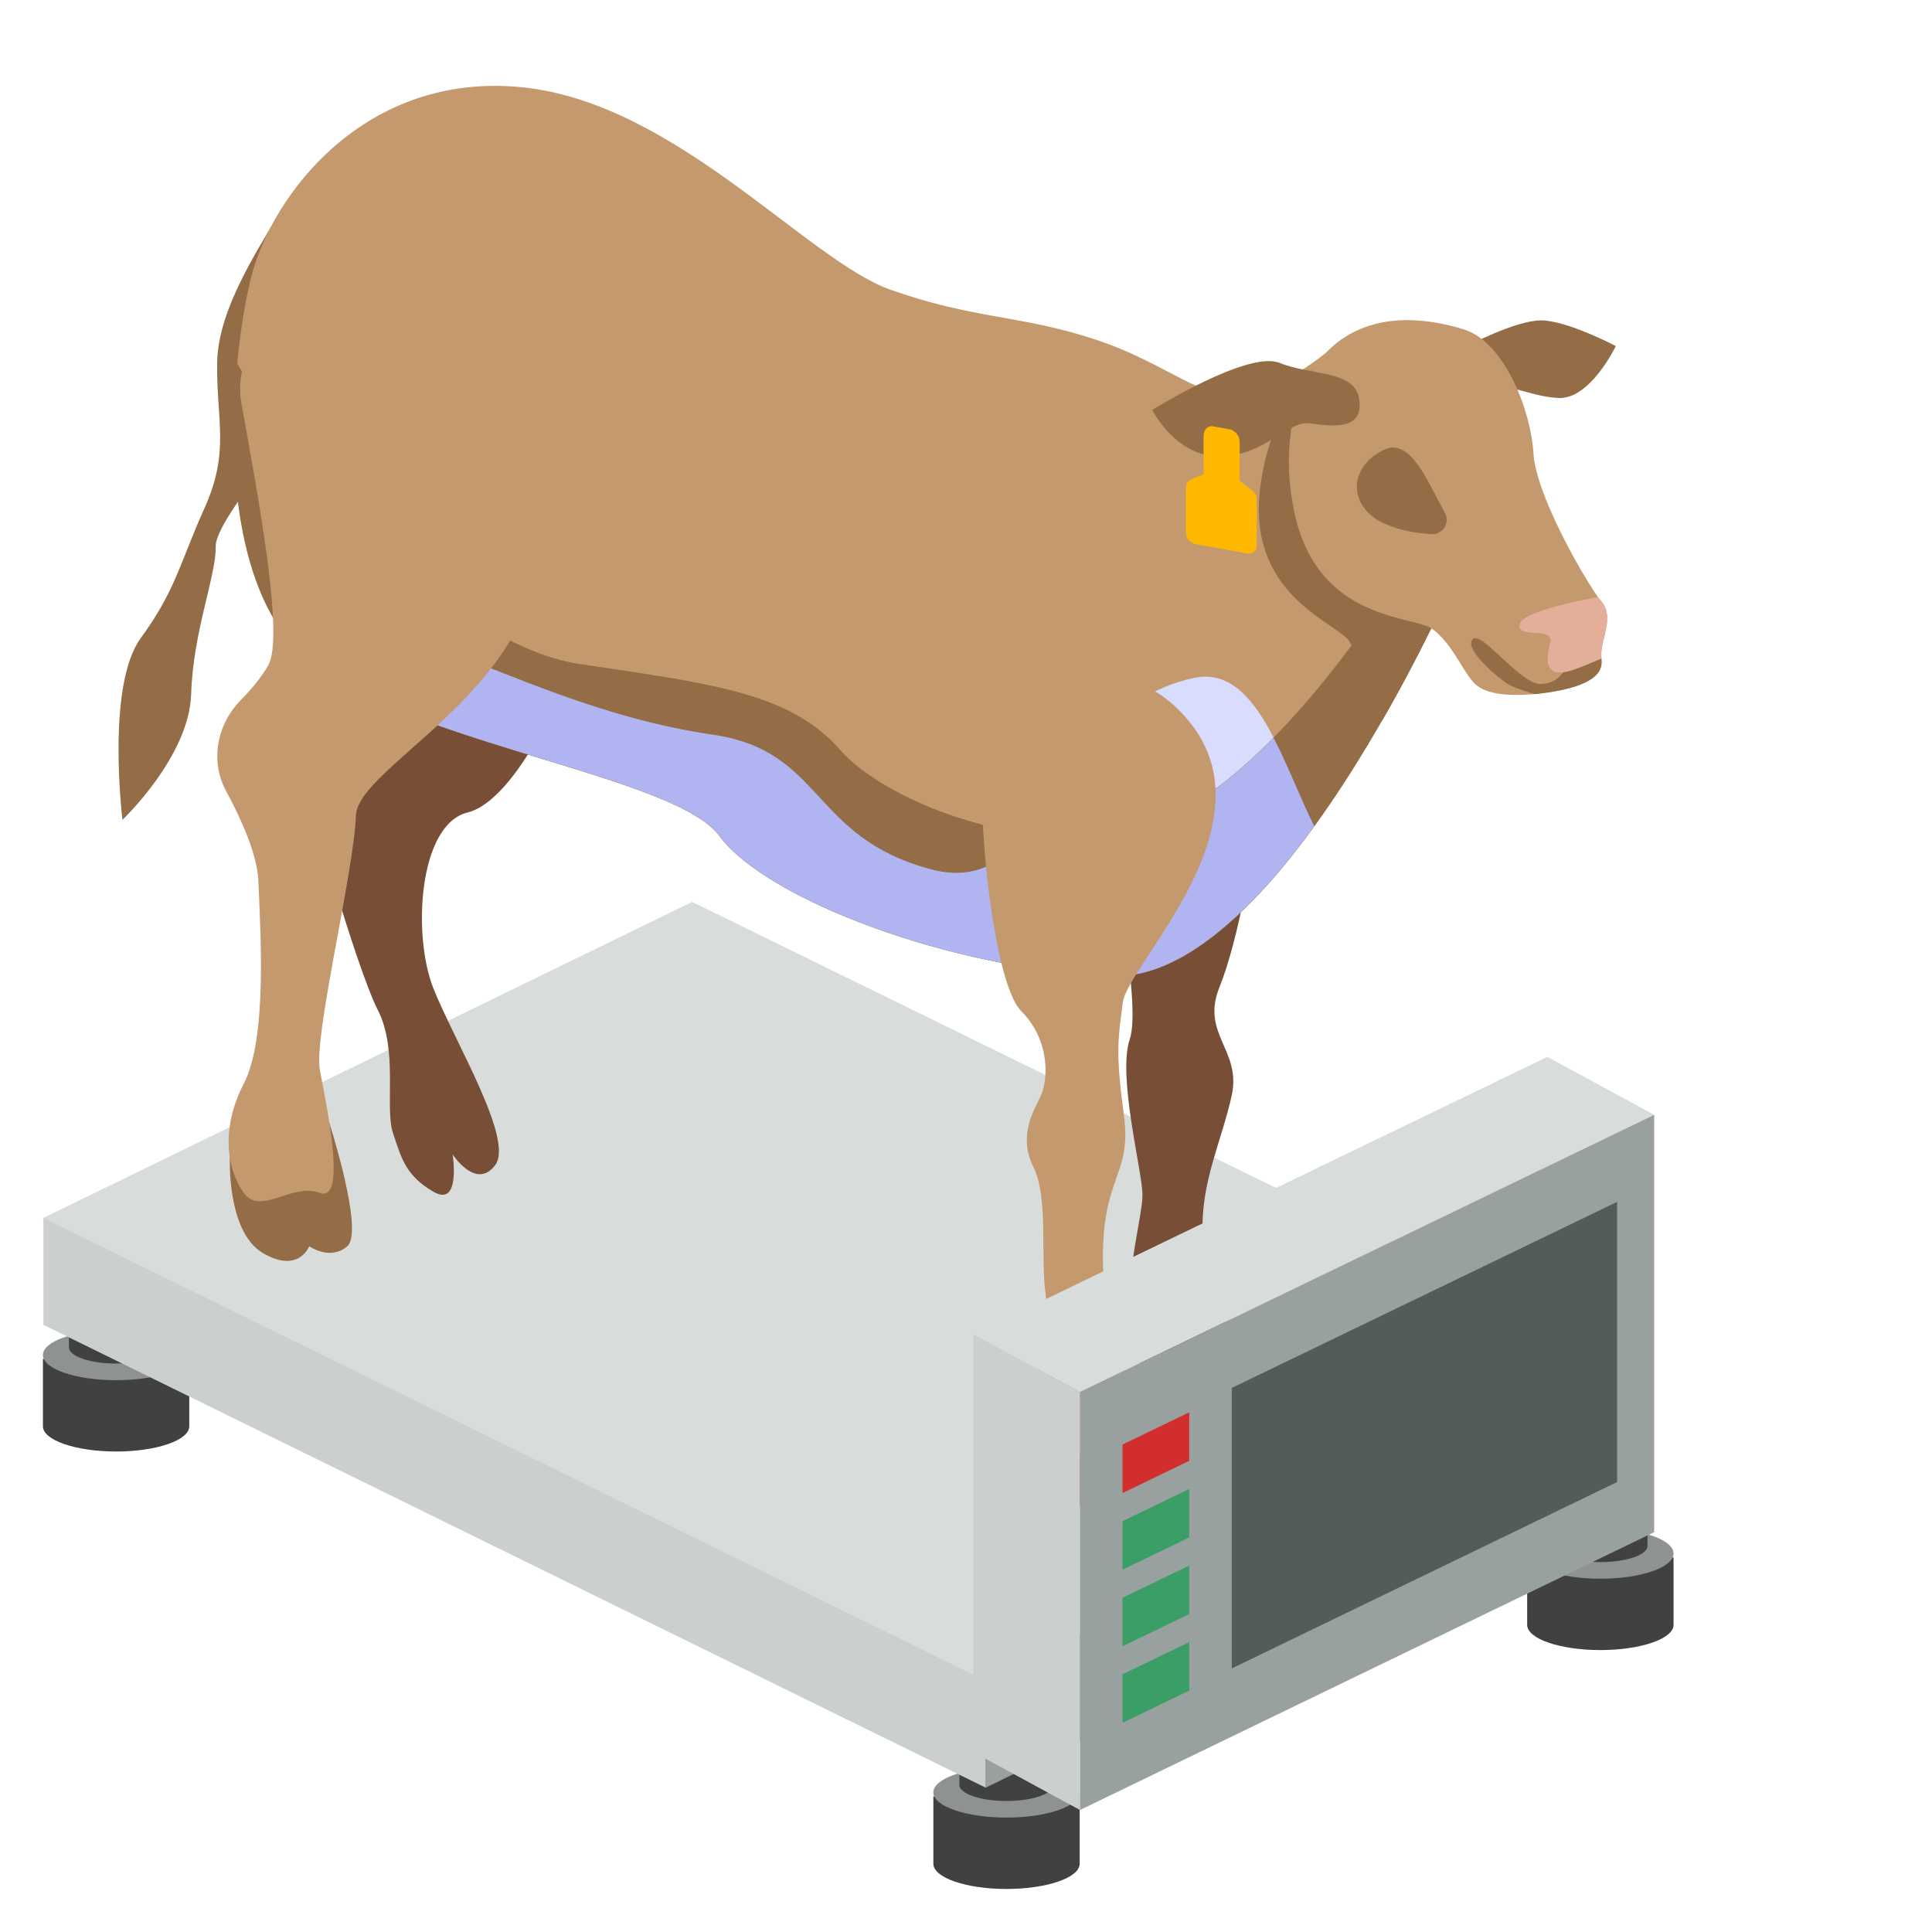 <?xml version="1.0" encoding="UTF-8" standalone="no"?>
<svg
   width="150"
   height="150"
   viewBox="0 0 150 150"
   fill="none"
   version="1.1"
   id="svg39"
   sodipodi:docname="icon9.svg"
   inkscape:export-filename="icon9.png"
   inkscape:export-xdpi="96"
   inkscape:export-ydpi="96"
   inkscape:version="1.3.2 (091e20e, 2023-11-25, custom)"
   xmlns:inkscape="http://www.inkscape.org/namespaces/inkscape"
   xmlns:sodipodi="http://sodipodi.sourceforge.net/DTD/sodipodi-0.dtd"
   xmlns="http://www.w3.org/2000/svg"
   xmlns:svg="http://www.w3.org/2000/svg">
  <defs
     id="defs39" />
  <sodipodi:namedview
     id="namedview39"
     pagecolor="#ffffff"
     bordercolor="#000000"
     borderopacity="0.25"
     inkscape:showpageshadow="2"
     inkscape:pageopacity="0.0"
     inkscape:pagecheckerboard="0"
     inkscape:deskcolor="#d1d1d1"
     inkscape:zoom="1.8083334"
     inkscape:cx="124.42396"
     inkscape:cy="71.059905"
     inkscape:window-width="1600"
     inkscape:window-height="847"
     inkscape:window-x="-8"
     inkscape:window-y="22"
     inkscape:window-maximized="1"
     inkscape:current-layer="g1" />
  <g
     id="g1"
     transform="scale(3.333)">
    <path
       d="m 25.15,41.844 v 1.571 c 0,0.324 -0.763,0.587 -1.704,0.587 -0.942,0 -1.704,-0.263 -1.704,-0.587 v -1.571 z"
       fill="#414143"
       id="path1" />
    <path
       d="m 23.445,42.339 c -0.941,0 -1.704,-0.263 -1.704,-0.587 0,-0.324 0.763,-0.587 1.704,-0.587 0.941,0 1.704,0.263 1.704,0.587 0,0.324 -0.763,0.587 -1.704,0.587 z"
       fill="#8e9292"
       id="path2" />
    <path
       d="m 24.541,40.565 v 1.011 c 0,0.208 -0.491,0.377 -1.097,0.377 -0.606,0 -1.097,-0.169 -1.097,-0.377 v -1.011 h 2.193 z"
       fill="#414143"
       id="path3" />
    <path
       d="m 38.984,36.279 v 1.571 c 0,0.324 -0.763,0.587 -1.705,0.587 -0.942,0 -1.705,-0.263 -1.705,-0.587 v -1.571 z"
       fill="#414143"
       id="path4" />
    <path
       d="m 37.279,36.775 c -0.941,0 -1.705,-0.263 -1.705,-0.587 0,-0.324 0.763,-0.587 1.705,-0.587 0.941,0 1.705,0.263 1.705,0.587 0,0.324 -0.763,0.587 -1.705,0.587 z"
       fill="#8e9292"
       id="path5" />
    <path
       d="m 38.377,35 v 1.011 c 0,0.208 -0.491,0.377 -1.097,0.377 -0.606,0 -1.097,-0.169 -1.097,-0.377 V 35 Z"
       fill="#414143"
       id="path6" />
    <path
       d="m 4.409,31.654 v 1.571 c 0,0.324 -0.763,0.587 -1.704,0.587 C 1.763,33.811 1,33.549 1,33.225 v -1.571 z"
       fill="#414143"
       id="path7" />
    <path
       d="M 2.704,32.151 C 1.763,32.151 1,31.888 1,31.564 c 0,-0.324 0.763,-0.587 1.704,-0.587 0.941,0 1.704,0.263 1.704,0.587 0,0.324 -0.763,0.587 -1.704,0.587 z"
       fill="#8e9292"
       id="path8" />
    <path
       d="m 3.8,30.375 v 1.011 c 0,0.208 -0.491,0.377 -1.097,0.377 -0.606,0 -1.097,-0.169 -1.097,-0.377 V 30.375 h 2.193 z"
       fill="#414143"
       id="path9" />
    <path
       d="M 38.072,31.762 16.124,21.009 1,28.375 22.961,39.184 Z"
       fill="#d8dddc"
       id="path10" />
    <path
       d="M 22.961,41.642 38.072,34.252 V 31.763 L 22.961,39.153 Z"
       fill="#99a1a0"
       id="path11" />
    <path
       d="M 1.011,30.861 22.961,41.642 V 39.153 L 1.011,28.372 Z"
       fill="#cbcfce"
       id="path12" />
    <path
       d="M 6.584,4.821 C 6.154,5.614 5.075,7.116 5.058,8.454 5.041,9.791 5.357,10.517 4.769,11.824 4.181,13.131 4.093,13.75 3.28,14.862 2.466,15.974 2.853,19.096 2.853,19.096 c 0,0 1.553,-1.468 1.6,-2.927 0.044,-1.458 0.588,-2.769 0.572,-3.444 -0.017,-0.675 2.454,-3.454 2.454,-3.454 z"
       fill="#946c45"
       id="path13" />
    <path
       d="m 13.764,14.256 c -0.494,1.683 -1.735,4.389 -2.874,4.671 -1.14,0.282 -1.288,2.86 -0.793,4.1 0.494,1.24 1.883,3.518 1.439,4.113 -0.447,0.595 -0.992,-0.249 -0.992,-0.249 0,0 0.198,1.247 -0.447,0.87 C 9.451,27.385 9.353,26.989 9.155,26.397 8.957,25.802 9.283,24.465 8.799,23.524 8.315,22.583 7.024,18.211 7.074,17.623 c 0.05,-0.588 2.38,-5.699 2.528,-5.797 0.148,-0.094 4.162,2.433 4.162,2.433 z"
       fill="#784f36"
       id="path14" />
    <path
       d="m 29.319,18.282 c -0.081,1.509 -0.477,3.632 -0.914,4.718 -0.437,1.085 0.514,1.458 0.289,2.507 -0.225,1.048 -0.726,2.026 -0.679,3.216 0.044,1.19 1.348,3.559 0.652,4.298 -0.696,0.739 -0.968,-0.397 -0.968,-0.397 0,0 0.182,0.652 -0.407,0.649 -0.588,-0.007 -0.652,-1.264 -0.901,-2.315 -0.249,-1.055 0.222,-2.577 0.222,-3.122 0,-0.544 -0.588,-2.765 -0.296,-3.629 0.292,-0.864 -0.504,-4.567 -0.504,-4.567 l 3.51,-1.361 z"
       fill="#784f36"
       id="path15" />
    <path
       d="m 7.67,26.153 c 0,0 0.817,2.53 0.42,2.877 -0.397,0.346 -0.887,0 -0.887,0 0,0 -0.245,0.652 -1.086,0.155 C 5.277,28.684 5.354,26.953 5.354,26.953 l 2.316,-0.796 z"
       fill="#946c45"
       id="path16" />
    <path
       d="m 26.395,32.92 c 0,0 0.783,1.821 0.424,2.003 -0.36,0.181 -0.682,-0.181 -0.682,-0.181 0,0 0.141,0.904 -0.763,0.48 -0.904,-0.42 -1.301,-1.942 -1.301,-1.942 l 2.32,-0.363 z"
       fill="#946c45"
       id="path17" />
    <path
       d="m 34.177,8.061 c 0,0 1.116,-0.595 1.718,-0.598 0.598,-0.003 1.745,0.598 1.745,0.598 0,0 -0.598,1.247 -1.335,1.21 C 35.569,9.237 34.997,8.817 34.533,9.096 34.069,9.375 34.18,8.061 34.18,8.061 Z"
       fill="#946c45"
       id="path18" />
    <path
       d="m 7.068,15.286 c 0.346,0.326 0.81,0.615 1.345,0.874 2.753,1.381 7.453,2.094 8.347,3.31 1.076,1.465 5.379,3.115 9.157,3.266 1.641,0.064 3.325,-1.596 4.703,-3.495 0.585,-0.81 1.119,-1.67 1.57,-2.457 0.931,-1.61 1.509,-2.917 1.509,-2.917 L 33.518,13.421 31.323,8.054 31.259,7.896 C 30.755,8.367 29.914,8.995 28.983,9.19 28.058,9.385 27.184,8.447 25.477,7.896 23.772,7.338 22.703,7.439 20.757,6.754 18.807,6.075 15.724,2.368 12.124,2.029 8.517,1.683 6.338,4.516 5.848,6.465 5.723,6.969 5.602,7.658 5.528,8.451 5.31,10.732 5.478,13.797 7.068,15.279 Z"
       fill="#c4996d"
       id="path19" />
    <path
       d="m 23.92,19.406 c 1.257,0.168 2.565,0.064 3.644,-0.541 0.723,-0.403 1.439,-1.005 2.104,-1.683 -0.454,-0.88 -1.005,-1.559 -1.829,-1.395 -2.131,0.427 -2.911,2.426 -3.923,3.619 z"
       fill="#d9ddfd"
       id="path20" />
    <path
       d="m 31.438,14.952 c 0.296,0.457 0.313,1.048 0.454,1.465 0.044,0.138 0.151,0.265 0.303,0.37 0.931,-1.61 1.509,-2.917 1.509,-2.917 L 33.522,13.423 31.327,8.057 c -1.049,0.521 -1.762,1.798 -1.96,3.216 -0.377,2.601 1.778,3.216 2.074,3.676 z"
       fill="#946c45"
       id="path21" />
    <path
       d="m 7.068,15.287 c 0.346,0.326 0.81,0.615 1.345,0.874 0.289,0.144 0.598,0.282 0.924,0.413 0.491,0.195 1.012,0.383 1.54,0.554 0.168,0.057 0.34,0.114 0.508,0.165 1.583,0.504 3.194,0.938 4.266,1.425 0.081,0.037 0.165,0.074 0.239,0.114 0,0 0.002,0.002 0.007,0.007 0.081,0.037 0.158,0.074 0.225,0.121 0.071,0.044 0.138,0.081 0.202,0.124 0.064,0.037 0.121,0.081 0.168,0.124 0.107,0.081 0.195,0.168 0.266,0.266 1.076,1.465 5.379,3.115 9.157,3.266 h 0.087 c 0.094,0 0.188,-0.007 0.282,-0.02 0.024,0 0.05,0 0.071,-0.007 0.074,-0.013 0.151,-0.024 0.232,-0.044 0.276,-0.064 0.548,-0.165 0.824,-0.312 0.064,-0.024 0.121,-0.064 0.175,-0.094 0.377,-0.215 0.746,-0.491 1.113,-0.823 0.071,-0.057 0.131,-0.121 0.195,-0.181 0.609,-0.571 1.187,-1.277 1.721,-2.009 1.799,-2.483 3.079,-5.373 3.079,-5.373 l -0.182,-0.447 c -0.34,-0.46 -0.548,-0.743 -0.548,-0.743 -0.037,0.239 -1.469,2.638 -3.301,4.5 -0.666,0.679 -1.382,1.28 -2.104,1.683 -1.083,0.602 -2.387,0.709 -3.644,0.541 C 22.034,19.158 20.279,18.278 19.57,17.468 18.393,16.117 16.491,15.916 13.485,15.465 11.014,15.096 7.471,11.91 5.521,8.459 5.303,10.741 5.471,13.805 7.061,15.287 Z"
       fill="#946c45"
       id="path22" />
    <path
       d="m 8.413,16.159 c 0.289,0.144 0.598,0.282 0.924,0.413 0.491,0.195 1.012,0.383 1.54,0.554 0.168,0.057 0.34,0.114 0.508,0.165 1.583,0.504 3.194,0.938 4.266,1.425 0.081,0.037 0.165,0.074 0.239,0.114 0,0 0.002,0.002 0.007,0.007 0.081,0.037 0.158,0.074 0.225,0.121 0.071,0.044 0.138,0.081 0.202,0.124 0.064,0.037 0.121,0.081 0.168,0.124 0.108,0.081 0.195,0.168 0.266,0.266 1.076,1.465 5.379,3.115 9.157,3.266 h 0.087 c 0.094,0 0.188,-0.007 0.282,-0.02 0.024,0 0.05,0 0.071,-0.007 0.074,-0.013 0.151,-0.024 0.232,-0.044 0.276,-0.064 0.548,-0.165 0.824,-0.313 0.064,-0.024 0.121,-0.064 0.175,-0.094 0.377,-0.215 0.746,-0.491 1.113,-0.823 0.071,-0.057 0.131,-0.121 0.195,-0.181 0.608,-0.571 1.187,-1.277 1.721,-2.01 -0.309,-0.608 -0.598,-1.388 -0.948,-2.06 -0.666,0.679 -1.382,1.28 -2.104,1.684 -1.083,0.602 -2.387,0.709 -3.644,0.541 -0.572,0.685 -1.22,1.112 -2.239,0.837 -2.81,-0.753 -2.488,-2.759 -5.08,-3.135 -2.595,-0.376 -4.814,-1.458 -6.216,-1.942 -0.572,-0.202 -1.308,0.296 -1.973,0.991 z"
       fill="#b0b5f1"
       id="path23" />
    <path
       d="m 30.15,11.928 c 0.541,2.564 2.784,2.399 3.217,2.725 0.44,0.326 0.652,0.874 0.931,1.213 0.232,0.302 0.803,0.36 1.452,0.302 0.094,-0.013 0.195,-0.024 0.296,-0.037 0.766,-0.114 1.314,-0.333 1.257,-0.766 v -0.024 c 0,-0.02 -0.007,-0.037 -0.007,-0.057 -0.007,-0.42 0.319,-0.894 0.007,-1.277 C 37.28,13.985 37.253,13.944 37.223,13.907 36.813,13.329 35.771,11.481 35.72,10.557 35.663,9.576 35.054,7.956 34.08,7.667 30.805,6.679 29.605,9.357 30.15,11.928 Z"
       fill="#c4996d"
       id="path24" />
    <path
       d="m 35.122,15.931 c 0.114,0.074 0.36,0.158 0.629,0.239 0.094,-0.013 0.195,-0.024 0.296,-0.037 0.766,-0.114 1.314,-0.333 1.257,-0.766 v -0.024 c 0,-0.02 -0.007,-0.037 -0.007,-0.057 -0.215,-0.064 -0.447,-0.074 -0.608,0.05 -0.215,0.158 -0.309,0.585 -0.793,0.598 -0.477,0.013 -1.372,-1.237 -1.583,-1.048 -0.219,0.188 0.434,0.796 0.81,1.048 z"
       fill="#946c45"
       id="path25" />
    <path
       d="M 31.663,9.304 C 31.565,8.612 30.547,8.756 29.81,8.454 29.078,8.152 26.842,9.549 26.842,9.549 c 0,0 0.555,1.116 1.607,1.082 1.052,-0.034 1.536,-0.837 2.061,-0.77 0.524,0.071 1.257,0.175 1.153,-0.558 z"
       fill="#946c45"
       id="path26" />
    <path
       d="m 27.748,11.166 0.288,-0.119 v -0.89 c 0,-0.147 0.098,-0.25 0.215,-0.227 l 0.411,0.074 c 0.067,0.023 0.123,0.065 0.162,0.12 0.039,0.055 0.057,0.12 0.053,0.186 v 0.89 l 0.288,0.221 c 0.034,0.028 0.062,0.061 0.081,0.1 0.019,0.038 0.029,0.08 0.029,0.122 v 1.06 c 0.003,0.026 -6e-4,0.052 -0.01,0.077 -0.009,0.025 -0.025,0.047 -0.045,0.065 -0.02,0.018 -0.044,0.033 -0.071,0.041 -0.027,0.009 -0.055,0.012 -0.083,0.009 l -1.226,-0.221 c -0.062,-0.017 -0.116,-0.052 -0.155,-0.1 -0.039,-0.048 -0.06,-0.106 -0.059,-0.166 v -1.06 c -0.001,-0.038 0.01,-0.076 0.032,-0.108 0.022,-0.032 0.053,-0.058 0.091,-0.074 z"
       fill="#ffb800"
       id="path27" />
    <path
       d="m 36.107,14.997 c -0.124,0.433 -0.087,0.83 0.555,0.602 0.208,-0.074 0.434,-0.168 0.642,-0.259 -0.044,-0.433 0.326,-0.931 0,-1.331 -0.024,-0.024 -0.05,-0.064 -0.081,-0.101 -0.629,0.114 -1.755,0.363 -1.822,0.628 -0.087,0.37 0.83,0.03 0.709,0.46 z"
       fill="#e4af9a"
       id="path28" />
    <path
       d="m 33.343,12.443 c 0.266,0.017 0.444,-0.269 0.313,-0.501 -0.383,-0.675 -0.79,-1.771 -1.422,-1.462 -0.857,0.417 -0.814,1.337 0,1.71 0.366,0.168 0.773,0.232 1.109,0.252 z"
       fill="#946c45"
       id="path29" />
    <path
       d="m 22.992,17.127 c -0.346,1.038 0.098,5.726 0.79,6.418 0.693,0.692 0.642,1.63 0.444,2.023 -0.198,0.393 -0.494,0.938 -0.148,1.63 0.346,0.692 0.158,2.124 0.276,2.913 0.118,0.79 -0.572,2.715 -0.229,3.307 0.346,0.591 1.58,0.642 2.125,0.245 0.545,-0.397 -0.494,-2.964 -0.545,-3.901 -0.124,-2.379 0.676,-2.295 0.477,-3.774 -0.198,-1.482 -0.141,-1.751 -0.027,-2.638 0.114,-0.887 3.55,-4.143 1.526,-6.569 -2.024,-2.423 -4.693,0.339 -4.693,0.339 z"
       fill="#c4996d"
       id="path30" />
    <path
       d="M 7.734,7.295 C 6.493,7.04 5.397,8.142 5.622,9.385 6.029,11.65 6.628,14.856 6.244,15.508 6.073,15.8 5.848,16.065 5.619,16.297 c -0.565,0.568 -0.733,1.425 -0.353,2.127 0.363,0.675 0.73,1.495 0.753,2.104 0.05,1.233 0.208,3.653 -0.34,4.715 -0.548,1.062 -0.39,1.999 0,2.544 0.39,0.544 1.13,-0.245 1.772,0 0.642,0.245 0.148,-2.073 0,-2.863 -0.148,-0.79 0.79,-4.59 0.84,-5.924 0.05,-1.334 5.58,-3.465 3.95,-7.977 C 11.351,8.552 9.357,7.628 7.734,7.295 Z"
       fill="#c4996d"
       id="path31" />
    <path
       d="m 22.671,31.078 13.374,-6.459 2.487,1.349 -13.374,6.459 z"
       fill="#d8dddc"
       id="path32" />
    <path
       d="m 22.671,31.079 v 9.735 l 2.487,1.349 v -9.735 z"
       fill="#cbcfce"
       id="path33" />
    <path
       d="M 38.533,25.968 25.159,32.427 v 9.735 L 38.533,35.691 Z"
       fill="#99a1a0"
       id="path34" />
    <path
       d="m 37.669,27.997 -8.976,4.334 v 6.534 l 8.976,-4.342 z"
       fill="#535c5b"
       id="path35" />
    <path
       d="m 27.703,32.899 -1.555,0.75 v 1.131 l 1.555,-0.752 z"
       fill="#d22e2e"
       id="path36" />
    <path
       d="m 27.703,34.684 -1.555,0.751 v 1.13 l 1.555,-0.751 z"
       fill="#3a9e66"
       id="path37" />
    <path
       d="m 27.703,36.468 -1.555,0.75 v 1.131 l 1.555,-0.751 z"
       fill="#3a9e66"
       id="path38" />
    <path
       d="m 27.703,38.251 -1.555,0.75 v 1.131 l 1.555,-0.751 z"
       fill="#3a9e66"
       id="path39" />
  </g>
</svg>
